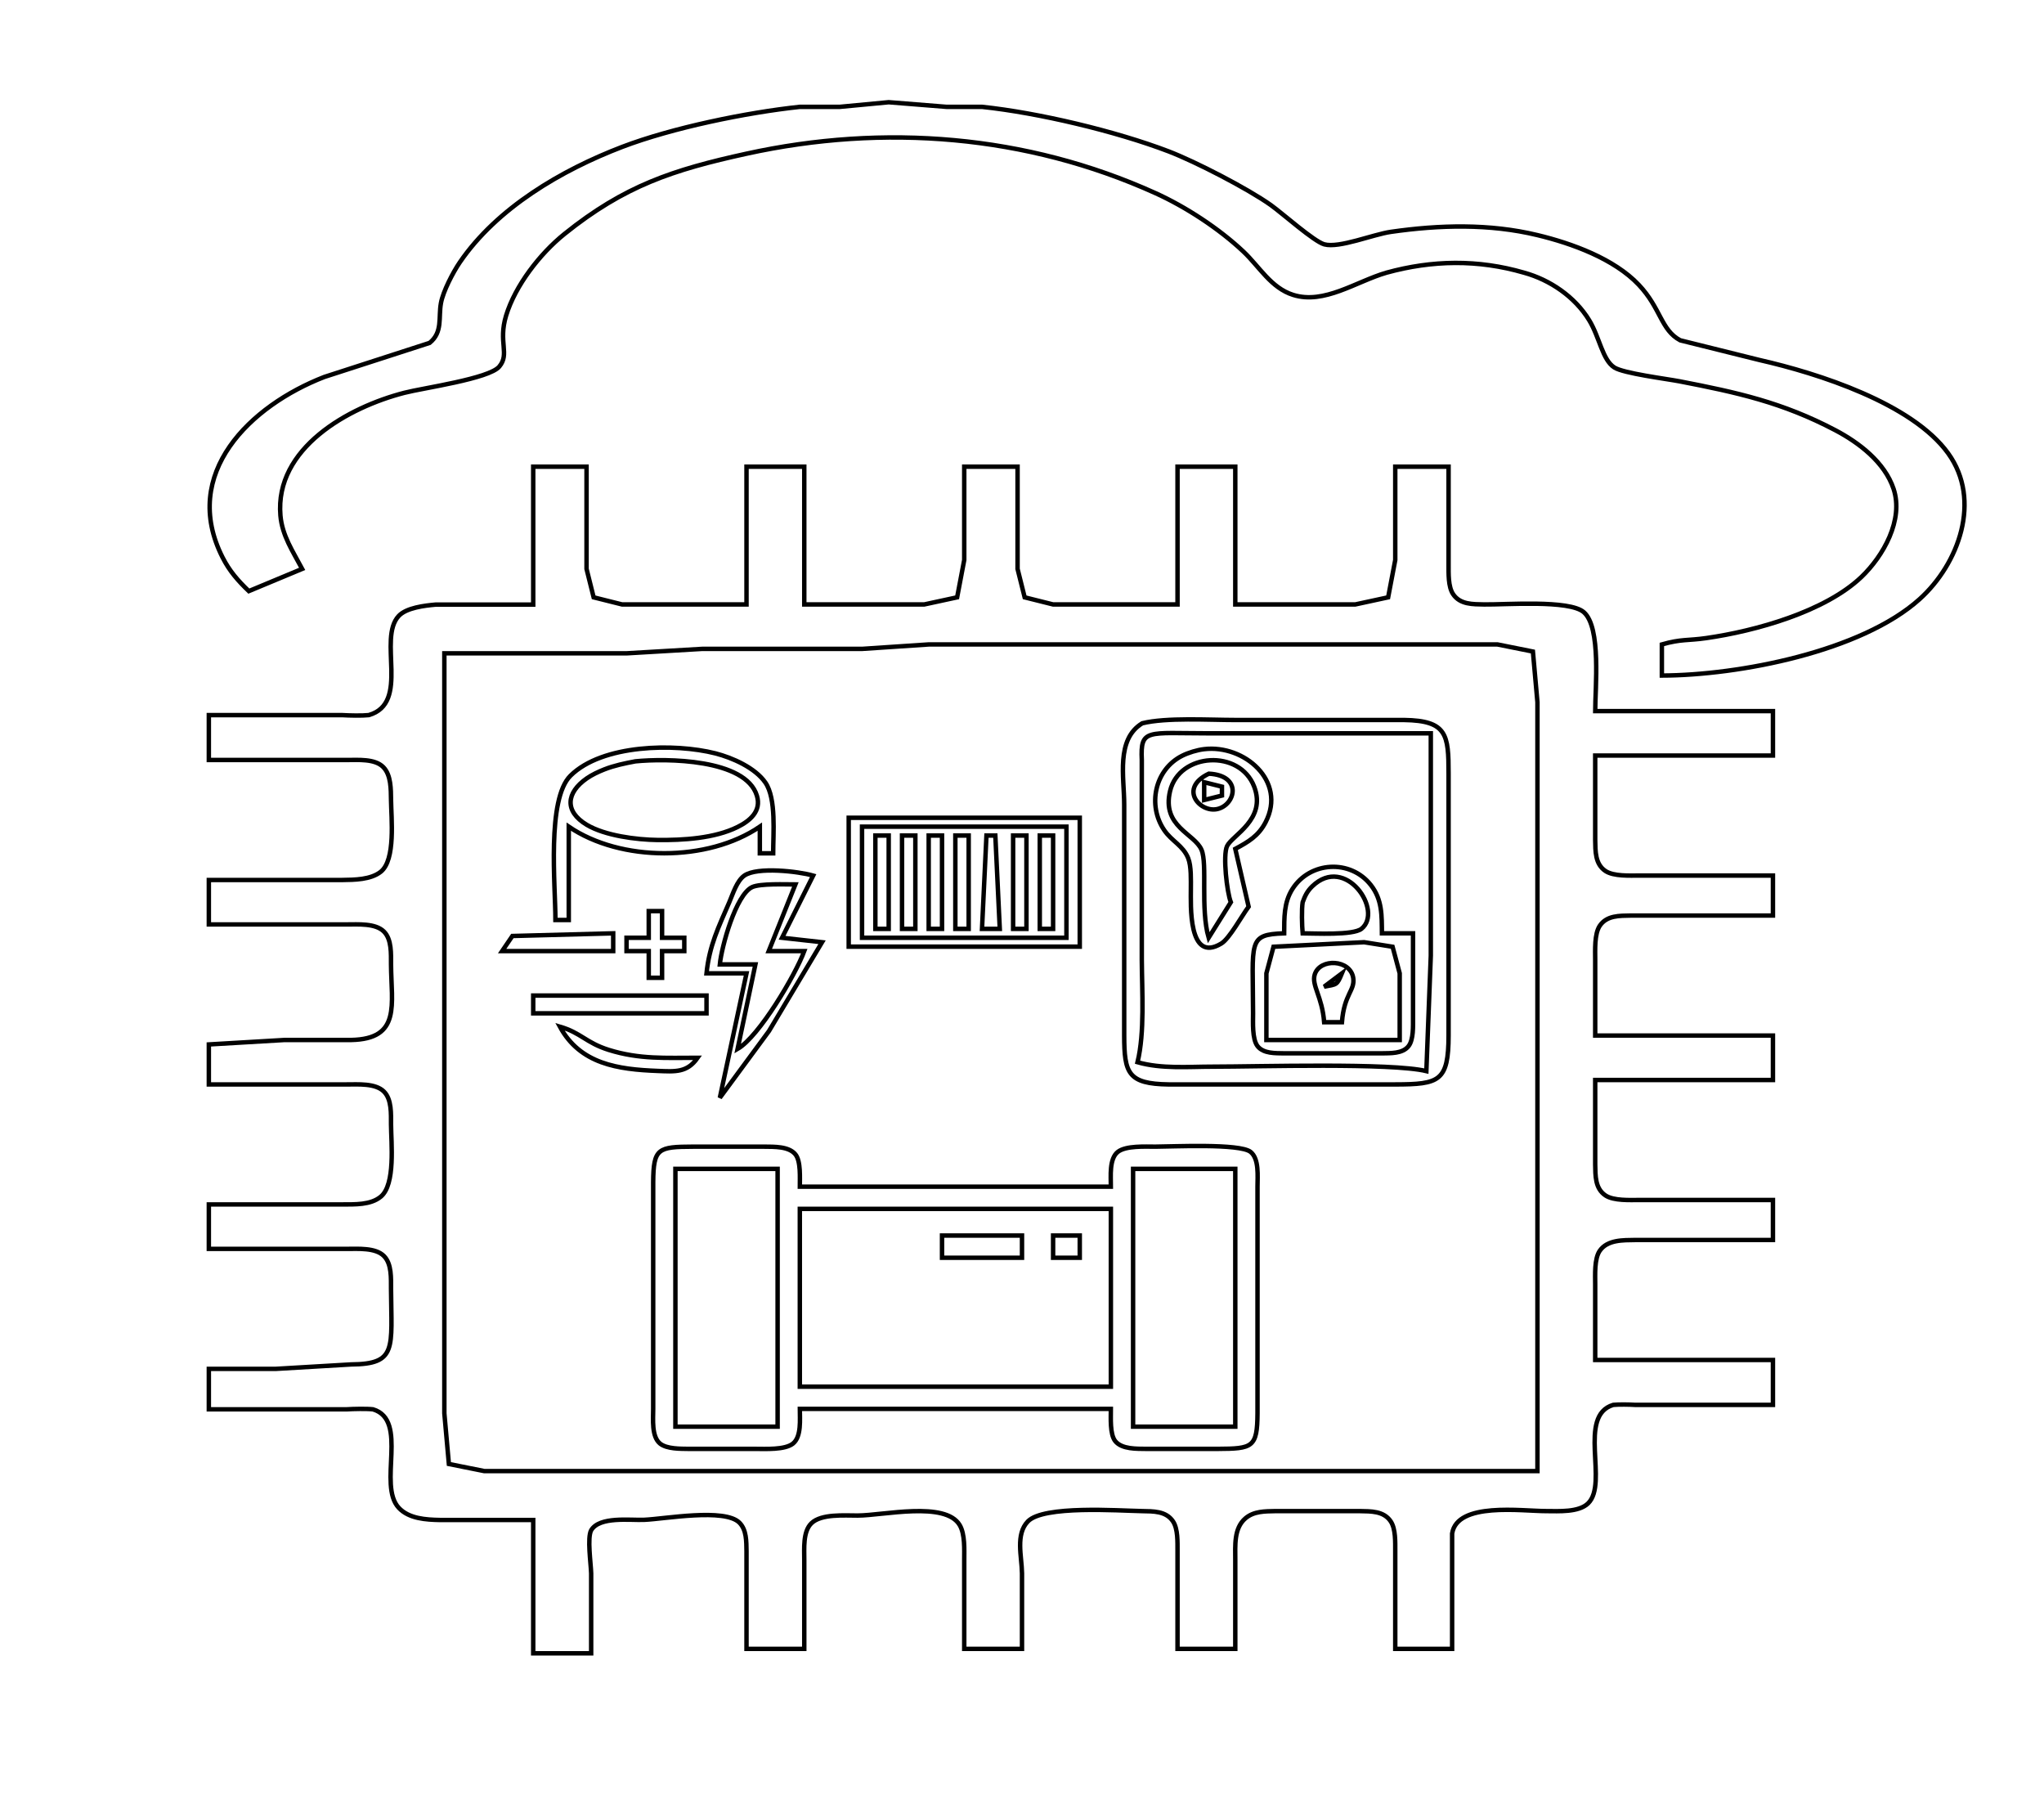 <?xml version="1.0" encoding="UTF-8" standalone="no"?>
<!DOCTYPE svg PUBLIC "-//W3C//DTD SVG 20010904//EN"
              "http://www.w3.org/TR/2001/REC-SVG-20010904/DTD/svg10.dtd">

<svg xmlns="http://www.w3.org/2000/svg"
     width="162.257mm" height="143.915mm"
     viewBox="0 0 460 408">
  <path id="Selection #5"
        fill="none" stroke="black" stroke-width="1"
        d="M 180.00,317.00
           C 179.99,319.30 180.42,323.26 178.43,324.83
             176.62,326.25 172.26,326.00 170.00,326.00
             170.00,326.00 155.00,326.00 155.00,326.00
             153.11,325.97 150.12,326.04 148.57,324.83
             146.59,323.26 147.00,319.30 147.00,317.00
             147.00,317.00 147.00,266.00 147.00,266.00
             147.05,258.30 148.10,258.04 156.00,258.00
             156.00,258.00 172.00,258.00 172.00,258.00
             174.15,258.03 177.52,257.89 179.01,259.74
             180.26,261.28 179.99,265.05 180.00,267.00
             180.00,267.00 250.00,267.00 250.00,267.00
             250.01,264.70 249.58,260.74 251.57,259.17
             253.38,257.75 257.74,258.00 260.00,258.00
             263.89,257.99 278.97,257.24 281.43,259.17
             283.41,260.74 283.00,264.70 283.00,267.00
             283.00,267.00 283.00,318.00 283.00,318.00
             282.95,325.70 281.90,325.96 274.00,326.00
             274.00,326.00 258.00,326.00 258.00,326.00
             255.85,325.97 252.48,326.11 250.99,324.26
             249.74,322.72 250.01,318.95 250.00,317.00
             250.00,317.00 180.00,317.00 180.00,317.00 Z
           M 175.00,263.00
           C 175.00,263.00 152.00,263.00 152.00,263.00
             152.00,263.00 152.00,321.00 152.00,321.00
             152.00,321.00 175.00,321.00 175.00,321.00
             175.00,321.00 175.00,263.00 175.00,263.00 Z
           M 278.00,263.00
           C 278.00,263.00 255.00,263.00 255.00,263.00
             255.00,263.00 255.00,321.00 255.00,321.00
             255.00,321.00 278.00,321.00 278.00,321.00
             278.00,321.00 278.00,263.00 278.00,263.00 Z
           M 250.00,272.00
           C 250.00,272.00 180.00,272.00 180.00,272.00
             180.00,272.00 180.00,312.00 180.00,312.00
             180.00,312.00 250.00,312.00 250.00,312.00
             250.00,312.00 250.00,272.00 250.00,272.00 Z
           M 212.00,278.00
           C 212.00,278.00 230.00,278.00 230.00,278.00
             230.00,278.00 230.00,283.00 230.00,283.00
             230.00,283.00 212.00,283.00 212.00,283.00
             212.00,283.00 212.00,278.00 212.00,278.00 Z
           M 237.00,278.00
           C 237.00,278.00 243.00,278.00 243.00,278.00
             243.00,278.00 243.00,283.00 243.00,283.00
             243.00,283.00 237.00,283.00 237.00,283.00
             237.00,283.00 237.00,278.00 237.00,278.00 Z" />
  <path id="Selection #4"
        fill="none" stroke="black" stroke-width="1"
        d="M 257.06,162.74
           C 262.47,161.40 272.08,162.00 278.00,162.00
             278.00,162.00 316.00,162.00 316.00,162.00
             325.69,162.14 325.99,165.36 326.00,174.00
             326.00,174.00 326.00,233.00 326.00,233.00
             325.98,243.30 323.94,243.98 314.00,244.00
             314.00,244.00 263.00,244.00 263.00,244.00
             253.83,243.87 253.02,241.47 253.00,233.00
             253.00,233.00 253.00,181.00 253.00,181.00
             253.00,174.85 251.10,166.38 257.06,162.74 Z
           M 322.00,165.00
           C 322.00,165.00 272.00,165.00 272.00,165.00
             258.11,165.00 256.63,163.88 256.96,171.00
             256.96,171.00 256.96,177.00 256.96,177.00
             256.96,177.00 256.96,216.00 256.96,216.00
             257.00,223.10 257.64,232.26 256.00,239.00
             261.47,240.55 267.35,240.00 273.00,240.00
             283.09,240.00 313.14,239.09 321.00,241.00
             321.00,241.00 322.00,215.00 322.00,215.00
             322.00,215.00 322.00,165.00 322.00,165.00 Z
           M 281.00,204.00
           C 279.44,206.11 276.68,211.19 274.86,212.29
             267.34,216.86 268.01,203.52 268.00,200.00
             268.00,198.03 268.12,194.90 267.40,193.10
             266.26,190.25 263.70,189.28 262.01,186.79
             258.20,181.22 259.86,173.16 266.04,170.05
             267.45,169.34 269.43,168.74 271.00,168.56
             279.97,167.49 289.62,175.69 284.83,184.98
             283.22,188.11 280.94,189.41 278.00,191.00
             278.00,191.00 281.00,204.00 281.00,204.00 Z
           M 277.00,203.00
           C 276.13,200.85 275.16,192.44 276.15,190.37
             277.33,187.91 285.06,184.40 282.26,177.02
             279.03,168.50 265.37,169.33 263.32,178.00
             261.42,186.02 268.83,187.52 270.40,191.21
             271.77,194.41 270.12,204.37 272.00,211.00
             272.00,211.00 277.00,203.00 277.00,203.00 Z
           M 272.05,174.08
           C 279.70,174.48 278.04,181.12 273.95,182.04
             270.02,182.92 265.16,177.37 272.05,174.08 Z
           M 275.00,177.00
           C 275.00,177.00 271.00,176.00 271.00,176.00
             271.00,176.00 271.00,180.00 271.00,180.00
             271.00,180.00 275.00,179.00 275.00,179.00
             275.00,179.00 275.00,177.00 275.00,177.00 Z
           M 289.00,210.00
           C 289.03,206.52 288.90,203.12 290.85,200.04
             294.82,193.79 303.91,193.29 308.49,199.11
             311.10,202.42 310.96,206.04 311.00,210.00
             311.00,210.00 318.00,210.00 318.00,210.00
             318.00,210.00 318.00,229.00 318.00,229.00
             317.99,230.82 318.15,233.92 316.98,235.40
             315.63,237.10 312.95,236.96 311.00,237.00
             311.00,237.00 289.00,237.00 289.00,237.00
             287.05,236.96 284.37,237.10 283.02,235.40
             281.77,233.81 282.00,229.99 282.00,228.00
             281.97,211.69 280.70,210.29 289.00,210.00 Z
           M 293.16,210.00
           C 295.76,210.00 304.49,210.50 306.40,208.98
             311.41,204.98 302.84,192.16 295.31,199.43
             294.20,200.51 293.69,201.54 293.16,203.02
             292.91,204.57 293.00,208.26 293.16,210.00 Z
           M 315.00,234.00
           C 315.00,234.00 315.00,219.00 315.00,219.00
             315.00,219.00 313.40,213.02 313.40,213.02
             313.40,213.02 307.00,212.00 307.00,212.00
             307.00,212.00 286.60,213.02 286.60,213.02
             286.60,213.02 285.00,219.00 285.00,219.00
             285.00,219.00 285.00,234.00 285.00,234.00
             285.00,234.00 315.00,234.00 315.00,234.00 Z
           M 298.00,230.00
           C 297.56,224.22 295.12,221.72 295.88,219.26
             297.02,215.56 303.95,215.81 304.55,220.09
             304.93,222.92 302.50,223.64 302.00,230.00
             302.00,230.00 298.00,230.00 298.00,230.00 Z
           M 302.00,219.00
           C 302.00,219.00 298.00,222.00 298.00,222.00
             300.87,221.45 300.87,221.71 302.00,219.00 Z" />
  <path id="Selection #3"
        fill="none" stroke="black" stroke-width="1"
        d="M 191.00,184.00
           C 191.00,184.00 243.00,184.00 243.00,184.00
             243.00,184.00 243.00,213.00 243.00,213.00
             243.00,213.00 191.00,213.00 191.00,213.00
             191.00,213.00 191.00,184.00 191.00,184.00 Z
           M 240.00,186.00
           C 240.00,186.00 194.00,186.00 194.00,186.00
             194.00,186.00 194.00,211.00 194.00,211.00
             194.00,211.00 240.00,211.00 240.00,211.00
             240.00,211.00 240.00,186.00 240.00,186.00 Z
           M 197.00,188.00
           C 197.00,188.00 200.00,188.00 200.00,188.00
             200.00,188.00 200.00,209.00 200.00,209.00
             200.00,209.00 197.00,209.00 197.00,209.00
             197.00,209.00 197.00,188.00 197.00,188.00 Z
           M 203.00,188.00
           C 203.00,188.00 206.00,188.00 206.00,188.00
             206.00,188.00 206.00,209.00 206.00,209.00
             206.00,209.00 203.00,209.00 203.00,209.00
             203.00,209.00 203.00,188.00 203.00,188.00 Z
           M 209.00,188.00
           C 209.00,188.00 212.00,188.00 212.00,188.00
             212.00,188.00 212.00,209.00 212.00,209.00
             212.00,209.00 209.00,209.00 209.00,209.00
             209.00,209.00 209.00,188.00 209.00,188.00 Z
           M 215.00,188.00
           C 215.00,188.00 218.00,188.00 218.00,188.00
             218.00,188.00 218.00,209.00 218.00,209.00
             218.00,209.00 215.00,209.00 215.00,209.00
             215.00,209.00 215.00,188.00 215.00,188.00 Z
           M 222.00,188.00
           C 222.00,188.00 224.00,188.00 224.00,188.00
             224.00,188.00 225.00,209.00 225.00,209.00
             225.00,209.00 221.00,209.00 221.00,209.00
             221.00,209.00 222.00,188.00 222.00,188.00 Z
           M 228.00,188.00
           C 228.00,188.00 231.00,188.00 231.00,188.00
             231.00,188.00 231.00,209.00 231.00,209.00
             231.00,209.00 228.00,209.00 228.00,209.00
             228.00,209.00 228.00,188.00 228.00,188.00 Z
           M 234.00,188.00
           C 234.00,188.00 237.00,188.00 237.00,188.00
             237.00,188.00 237.00,209.00 237.00,209.00
             237.00,209.00 234.00,209.00 234.00,209.00
             234.00,209.00 234.00,188.00 234.00,188.00 Z" />
  <path id="Selection #2"
        fill="none" stroke="black" stroke-width="1"
        d="M 125.00,207.00
           C 125.00,199.26 123.02,179.84 128.39,174.53
             135.53,167.47 151.79,167.18 161.00,169.51
             164.83,170.49 169.97,172.76 172.26,176.10
             174.73,179.71 174.00,187.58 174.00,192.00
             174.00,192.00 171.00,192.00 171.00,192.00
             171.00,192.00 171.00,186.00 171.00,186.00
             159.30,193.98 139.70,193.98 128.00,186.00
             128.00,186.00 128.00,207.00 128.00,207.00
             128.00,207.00 125.00,207.00 125.00,207.00 Z
           M 143.00,171.30
           C 140.62,171.75 138.26,172.23 136.00,173.12
             134.67,173.64 133.23,174.32 132.06,175.13
             127.43,178.34 126.96,182.55 132.06,185.59
             136.18,188.04 143.24,188.94 148.00,189.00
             153.70,189.06 160.79,188.65 165.98,186.08
             168.76,184.71 171.40,182.50 170.34,179.04
             167.82,170.72 149.89,170.61 143.00,171.30 Z
           M 159.00,219.00
           C 159.64,212.75 161.69,208.64 164.13,203.00
             164.94,201.13 165.80,198.22 167.51,197.01
             170.42,194.98 179.67,196.05 183.00,197.01
             183.00,197.01 176.00,211.00 176.00,211.00
             176.00,211.00 185.00,212.00 185.00,212.00
             185.00,212.00 173.05,232.00 173.05,232.00
             173.05,232.00 162.00,247.00 162.00,247.00
             162.00,247.00 168.00,219.00 168.00,219.00
             168.00,219.00 159.00,219.00 159.00,219.00 Z
           M 179.00,199.00
           C 176.77,199.00 171.09,198.76 169.27,199.60
             165.61,201.29 162.36,213.07 162.00,217.00
             162.00,217.00 170.00,217.00 170.00,217.00
             170.00,217.00 166.00,236.00 166.00,236.00
             170.82,233.22 178.99,219.42 181.00,214.00
             181.00,214.00 173.00,214.00 173.00,214.00
             173.00,214.00 179.00,199.00 179.00,199.00 Z
           M 146.00,205.00
           C 146.00,205.00 149.00,205.00 149.00,205.00
             149.00,205.00 149.00,211.00 149.00,211.00
             149.00,211.00 154.00,211.00 154.00,211.00
             154.00,211.00 154.00,214.00 154.00,214.00
             154.00,214.00 149.00,214.00 149.00,214.00
             149.00,214.00 149.00,220.00 149.00,220.00
             149.00,220.00 146.00,220.00 146.00,220.00
             146.00,220.00 146.00,214.00 146.00,214.00
             146.00,214.00 141.00,214.00 141.00,214.00
             141.00,214.00 141.00,211.00 141.00,211.00
             141.00,211.00 146.00,211.00 146.00,211.00
             146.00,211.00 146.00,205.00 146.00,205.00 Z
           M 113.00,214.00
           C 113.00,214.00 115.31,210.60 115.31,210.60
             115.31,210.60 138.00,210.00 138.00,210.00
             138.00,210.00 138.00,214.00 138.00,214.00
             138.00,214.00 113.00,214.00 113.00,214.00 Z
           M 120.00,224.00
           C 120.00,224.00 159.00,224.00 159.00,224.00
             159.00,224.00 159.00,228.00 159.00,228.00
             159.00,228.00 120.00,228.00 120.00,228.00
             120.00,228.00 120.00,224.00 120.00,224.00 Z
           M 126.00,231.00
           C 130.78,232.39 131.85,234.61 137.00,236.23
             143.93,238.40 149.90,238.00 157.00,238.00
             154.63,241.40 151.92,241.11 148.00,240.96
             139.03,240.62 130.57,239.41 126.00,231.00 Z" />
  <path id="Selection #1"
        fill="none" stroke="black" stroke-width="1"
        d="M 120.00,105.00
           C 120.00,105.00 132.00,105.00 132.00,105.00
             132.00,105.00 132.00,128.00 132.00,128.00
             132.00,128.00 133.60,134.40 133.60,134.40
             133.60,134.40 140.00,136.00 140.00,136.00
             140.00,136.00 168.00,136.00 168.00,136.00
             168.00,136.00 168.00,105.00 168.00,105.00
             168.00,105.00 181.00,105.00 181.00,105.00
             181.00,105.00 181.00,136.00 181.00,136.00
             181.00,136.00 208.00,136.00 208.00,136.00
             208.00,136.00 215.40,134.40 215.40,134.40
             215.40,134.40 217.00,126.00 217.00,126.00
             217.00,126.00 217.00,105.00 217.00,105.00
             217.00,105.00 229.00,105.00 229.00,105.00
             229.00,105.00 229.00,128.00 229.00,128.00
             229.00,128.00 230.60,134.40 230.60,134.40
             230.60,134.40 237.00,136.00 237.00,136.00
             237.00,136.00 265.00,136.00 265.00,136.00
             265.00,136.00 265.00,105.00 265.00,105.00
             265.00,105.00 278.00,105.00 278.00,105.00
             278.00,105.00 278.00,136.00 278.00,136.00
             278.00,136.00 305.00,136.00 305.00,136.00
             305.00,136.00 312.40,134.40 312.40,134.40
             312.40,134.40 314.00,126.00 314.00,126.00
             314.00,126.00 314.00,105.00 314.00,105.00
             314.00,105.00 326.00,105.00 326.00,105.00
             326.00,105.00 326.00,127.00 326.00,127.00
             326.01,129.00 325.88,131.98 327.02,133.69
             328.60,136.05 331.48,135.95 334.00,136.00
             338.81,136.08 353.17,134.91 356.43,137.74
             360.37,141.15 359.00,154.79 359.00,160.00
             359.00,160.00 399.00,160.00 399.00,160.00
             399.00,160.00 399.00,170.00 399.00,170.00
             399.00,170.00 359.00,170.00 359.00,170.00
             359.00,170.00 359.00,189.00 359.00,189.00
             359.05,191.52 358.95,194.40 361.31,195.98
             363.16,197.21 366.81,197.00 369.00,197.00
             369.00,197.00 399.00,197.00 399.00,197.00
             399.00,197.00 399.00,206.00 399.00,206.00
             399.00,206.00 367.00,206.00 367.00,206.00
             364.48,206.05 361.60,205.95 360.02,208.31
             358.79,210.16 359.00,213.81 359.00,216.00
             359.00,216.00 359.00,233.00 359.00,233.00
             359.00,233.00 399.00,233.00 399.00,233.00
             399.00,233.00 399.00,243.00 399.00,243.00
             399.00,243.00 359.00,243.00 359.00,243.00
             359.00,243.00 359.00,262.00 359.00,262.00
             359.05,264.52 358.95,267.40 361.31,268.98
             363.16,270.21 366.81,270.00 369.00,270.00
             369.00,270.00 399.00,270.00 399.00,270.00
             399.00,270.00 399.00,279.00 399.00,279.00
             399.00,279.00 368.00,279.00 368.00,279.00
             365.30,279.04 361.75,278.92 360.02,281.43
             358.78,283.24 359.00,286.84 359.00,289.00
             359.00,289.00 359.00,306.00 359.00,306.00
             359.00,306.00 399.00,306.00 399.00,306.00
             399.00,306.00 399.00,316.10 399.00,316.10
             399.00,316.10 368.00,316.10 368.00,316.10
             366.68,316.01 364.28,315.98 363.06,316.10
             354.90,318.54 362.06,333.71 357.40,338.26
             355.29,340.32 350.77,340.00 348.00,340.00
             342.43,340.01 327.95,337.88 326.80,345.04
             326.80,345.04 326.80,371.00 326.80,371.00
             326.80,371.00 314.00,371.00 314.00,371.00
             314.00,371.00 314.00,349.00 314.00,349.00
             313.99,347.00 314.12,344.02 312.98,342.31
             311.40,339.95 308.52,340.05 306.00,340.00
             306.00,340.00 287.00,340.00 287.00,340.00
             284.68,340.05 282.20,340.01 280.31,341.60
             277.62,343.87 278.01,347.82 278.00,351.00
             278.00,351.00 278.00,371.00 278.00,371.00
             278.00,371.00 265.00,371.00 265.00,371.00
             265.00,371.00 265.00,349.00 265.00,349.00
             264.99,347.00 265.12,344.02 263.98,342.31
             262.40,339.95 259.52,340.05 257.00,340.00
             251.57,339.90 234.84,338.68 231.33,342.31
             228.49,345.24 229.95,350.19 230.00,354.00
             230.00,354.00 230.00,371.00 230.00,371.00
             230.00,371.00 217.00,371.00 217.00,371.00
             217.00,371.00 217.00,351.00 217.00,351.00
             217.00,348.65 217.19,345.20 215.98,343.15
             212.75,337.69 198.77,340.99 193.00,341.00
             190.05,341.01 184.82,340.57 182.60,342.74
             180.66,344.64 181.01,348.47 181.00,351.00
             181.00,351.00 181.00,371.00 181.00,371.00
             181.00,371.00 168.00,371.00 168.00,371.00
             168.00,371.00 168.00,349.00 168.00,349.00
             167.96,346.86 168.04,344.23 166.40,342.60
             163.08,339.28 149.62,341.76 145.00,341.96
             141.75,342.10 134.94,341.13 133.04,344.31
             132.13,346.02 132.97,351.67 133.04,354.00
             133.04,354.00 133.04,372.00 133.04,372.00
             133.04,372.00 120.00,372.00 120.00,372.00
             120.00,372.00 120.00,342.00 120.00,342.00
             120.00,342.00 99.00,342.00 99.00,342.00
             95.89,341.94 92.02,341.72 89.74,339.26
             84.93,334.11 92.06,319.53 83.94,317.10
             82.59,316.94 79.50,317.00 78.00,317.10
             78.00,317.10 47.00,317.10 47.00,317.10
             47.00,317.10 47.00,308.00 47.00,308.00
             47.00,308.00 62.00,308.00 62.00,308.00
             62.00,308.00 79.00,307.00 79.00,307.00
             89.41,306.93 88.09,303.41 88.00,290.00
             87.98,287.65 88.19,284.39 86.40,282.60
             84.48,280.68 80.54,281.01 78.00,281.00
             78.00,281.00 47.00,281.00 47.00,281.00
             47.00,281.00 47.00,271.00 47.00,271.00
             47.00,271.00 77.00,271.00 77.00,271.00
             79.81,270.98 83.39,271.16 85.69,269.26
             89.03,266.51 88.03,257.17 88.00,253.00
             87.98,250.65 88.19,247.39 86.40,245.60
             84.48,243.68 80.54,244.01 78.00,244.00
             78.00,244.00 47.00,244.00 47.00,244.00
             47.00,244.00 47.00,235.00 47.00,235.00
             47.00,235.00 64.00,234.00 64.00,234.00
             64.00,234.00 79.00,234.00 79.00,234.00
             90.31,233.79 88.06,226.01 88.00,217.00
             87.98,214.65 88.19,211.39 86.40,209.60
             84.48,207.68 80.54,208.01 78.00,208.00
             78.00,208.00 47.00,208.00 47.00,208.00
             47.00,208.00 47.00,198.00 47.00,198.00
             47.00,198.00 77.00,198.00 77.00,198.00
             79.76,197.96 83.41,197.95 85.69,196.15
             89.07,193.46 88.05,184.12 88.00,180.00
             87.96,177.63 88.04,174.42 86.26,172.60
             84.36,170.66 80.53,171.01 78.00,171.00
             78.00,171.00 47.00,171.00 47.00,171.00
             47.00,171.00 47.00,160.90 47.00,160.90
             47.00,160.90 77.00,160.90 77.00,160.90
             78.55,161.00 81.57,161.06 82.98,160.90
             92.41,158.22 84.90,143.72 89.74,138.58
             91.48,136.73 95.56,136.26 98.00,136.04
             98.00,136.04 120.00,136.04 120.00,136.04
             120.00,136.04 120.00,105.00 120.00,105.00 Z
           M 346.00,331.00
           C 346.00,331.00 346.00,188.00 346.00,188.00
             346.00,188.00 346.00,158.00 346.00,158.00
             346.00,158.00 344.98,146.60 344.98,146.60
             344.98,146.60 337.00,145.00 337.00,145.00
             337.00,145.00 209.00,145.00 209.00,145.00
             209.00,145.00 194.00,146.00 194.00,146.00
             194.00,146.00 158.00,146.00 158.00,146.00
             158.00,146.00 141.00,147.00 141.00,147.00
             141.00,147.00 100.00,147.00 100.00,147.00
             100.00,147.00 100.00,288.00 100.00,288.00
             100.00,288.00 100.00,318.00 100.00,318.00
             100.00,318.00 101.02,329.40 101.02,329.40
             101.02,329.40 109.00,331.00 109.00,331.00
             109.00,331.00 346.00,331.00 346.00,331.00 Z" />
  <path id="Selection"
        fill="none" stroke="black" stroke-width="1"
        d="M 56.00,133.00
           C 53.55,130.65 51.64,128.49 50.09,125.42
             40.49,106.50 56.37,91.26 73.00,84.81
             73.00,84.81 96.69,77.15 96.69,77.15
             99.69,74.72 98.63,71.44 99.24,68.17
             99.72,65.54 101.97,61.24 103.47,59.04
             111.86,46.76 126.35,38.29 140.00,33.06
             151.25,28.76 167.96,25.32 180.00,24.04
             180.00,24.04 189.00,24.04 189.00,24.04
             189.00,24.04 200.00,23.00 200.00,23.00
             200.00,23.00 213.00,24.04 213.00,24.04
             213.00,24.04 221.00,24.04 221.00,24.04
             233.70,25.38 251.09,29.51 263.00,34.06
             269.05,36.38 280.76,42.42 286.00,46.14
             288.67,48.05 295.72,54.35 298.04,54.98
             301.39,55.89 309.01,52.74 313.00,52.17
             323.92,50.60 335.20,50.29 346.00,52.90
             353.74,54.76 363.27,58.22 368.81,64.09
             373.79,69.36 373.78,74.26 378.13,76.57
             378.13,76.57 396.00,81.01 396.00,81.01
             409.18,84.00 430.33,90.77 438.43,102.00
             446.06,112.57 440.81,126.89 431.99,134.82
             418.86,146.61 391.33,151.95 374.00,152.00
             374.00,152.00 374.00,145.00 374.00,145.00
             378.42,143.74 379.76,144.18 384.00,143.57
             395.07,141.98 410.70,137.64 418.91,129.82
             423.84,125.11 428.46,116.97 426.15,110.00
             424.15,104.01 418.38,99.61 413.00,96.78
             401.12,90.54 390.97,88.31 378.00,85.80
             374.95,85.22 365.37,84.01 363.31,82.69
             360.60,80.95 360.03,75.97 357.64,72.04
             354.45,66.80 348.85,62.97 343.00,61.36
             332.64,58.34 322.33,58.51 312.00,61.36
             305.13,63.37 298.01,68.56 291.01,66.35
             286.04,64.78 283.43,60.01 279.83,56.61
             274.38,51.46 266.82,46.52 260.00,43.44
             230.99,30.32 198.93,27.79 168.00,34.58
             151.43,38.21 140.54,41.78 127.01,52.66
             121.53,57.07 115.98,64.21 113.90,71.00
             112.06,77.04 114.78,79.61 112.36,82.49
             110.08,85.22 95.27,87.28 91.00,88.38
             78.42,91.62 61.81,100.81 63.11,116.00
             63.50,120.53 65.92,124.07 68.00,128.00
             68.00,128.00 56.00,133.00 56.00,133.00 Z" />
</svg>
